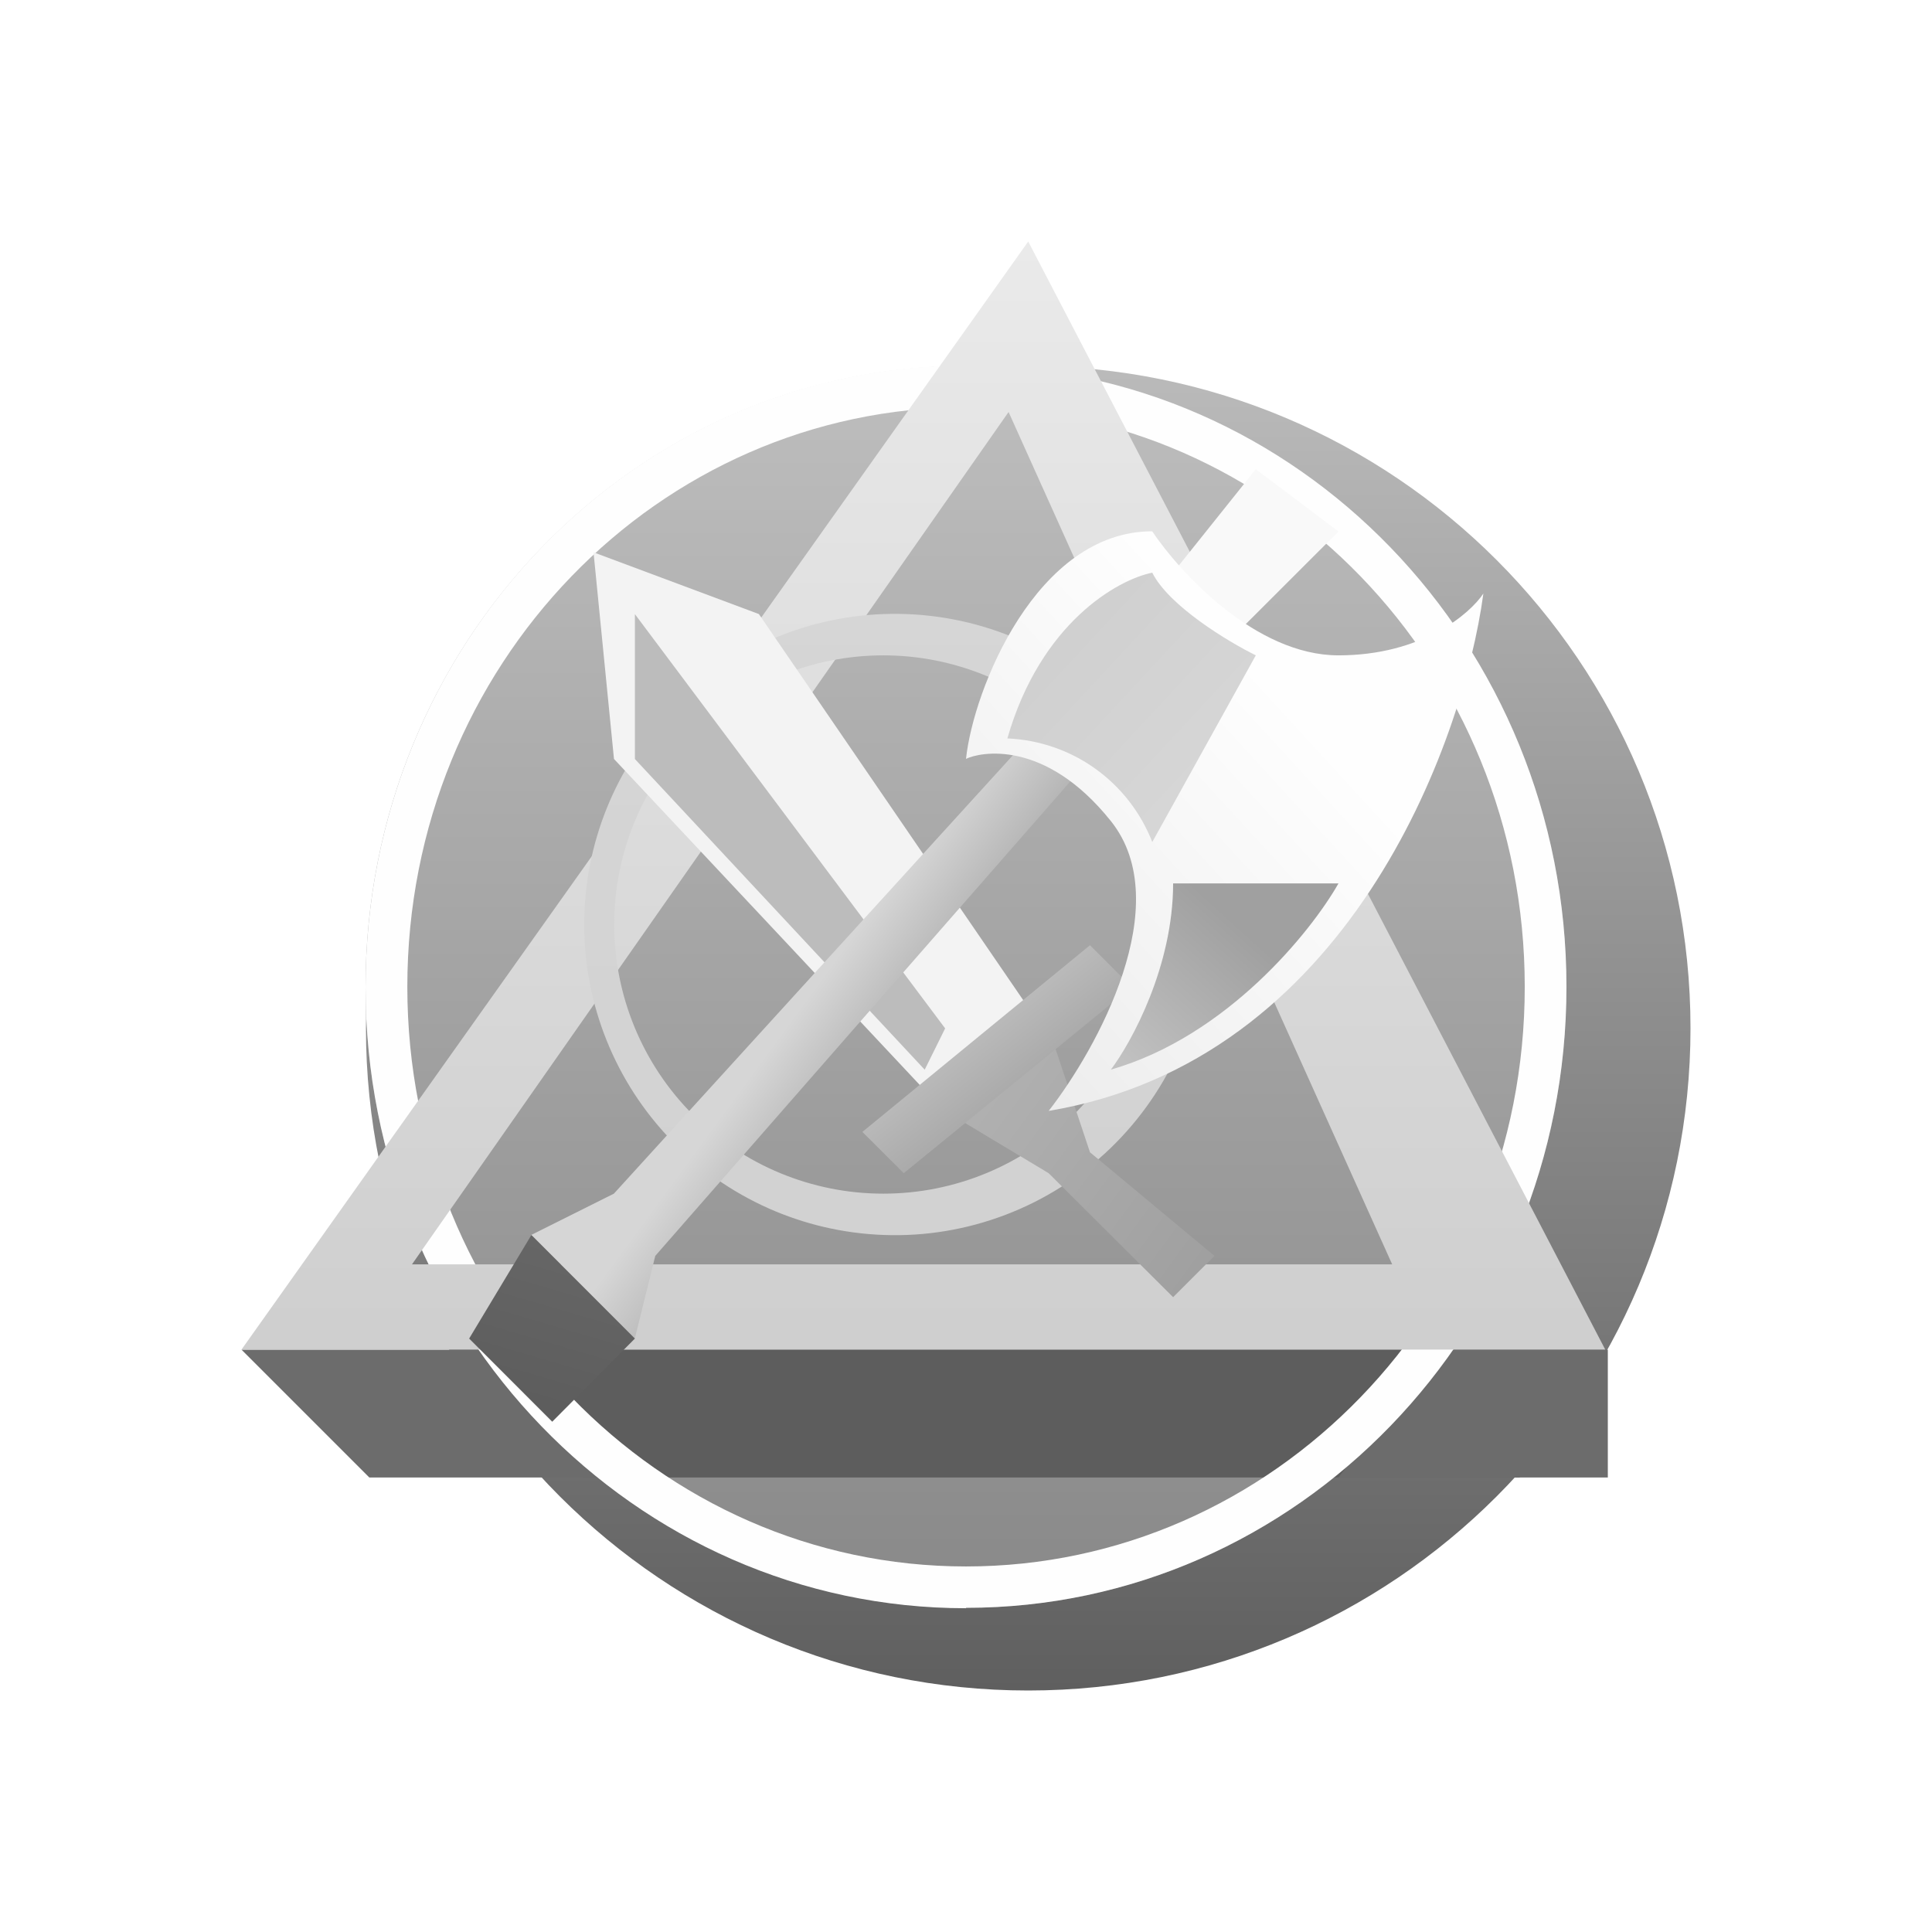 <svg width="24" height="24" viewBox="0 0 24 24" fill="none" xmlns="http://www.w3.org/2000/svg">
<rect x="0" y="0" width="24" height="24" fill="#333333" stroke="none"/>
<g clip-path="url(#clip0_328_21105)">
<path d="M24 0H0V24H24V0Z" fill="white"/>
<path d="M12.773 21C17.317 21 21 17.316 21 12.773C21 8.229 17.317 4.546 12.773 4.546C8.229 4.546 4.546 8.229 4.546 12.773C4.546 17.316 8.229 21 12.773 21Z" fill="url(#paint0_linear_328_21105)"/>
<path d="M12 19.972C16.12 19.972 19.459 16.519 19.459 12.259C19.459 7.999 16.12 4.546 12 4.546C7.88 4.546 4.541 7.999 4.541 12.259C4.541 16.519 7.88 19.972 12 19.972Z" fill="url(#paint1_linear_328_21105)"/>
<path d="M17.824 16.766H6.177L7.236 18.354H18.883L17.824 16.766Z" fill="#5D5D5D"/>
<path d="M6.176 16.766H3L4.588 18.354H7.765L6.176 16.766ZM19.973 18.354H16.627L17.823 16.766H19.973V18.354Z" fill="#6C6C6C"/>
<path fill-rule="evenodd" clip-rule="evenodd" d="M12 19.459C15.817 19.459 18.941 16.251 18.941 12.259C18.941 8.262 15.817 5.059 12 5.059C8.183 5.059 5.06 8.262 5.06 12.259C5.06 16.251 8.183 19.459 12 19.459ZM12 19.973C16.119 19.973 19.459 16.516 19.459 12.259C19.459 7.997 16.119 4.54 12 4.54C7.881 4.54 4.541 7.997 4.541 12.264C4.541 16.521 7.881 19.978 12 19.978V19.973Z" fill="#FEFEFE"/>
<path fill-rule="evenodd" clip-rule="evenodd" d="M3 16.765H19.941L12.773 3L3 16.765ZM12.529 5.118L5.118 15.706H17.294L12.529 5.118Z" fill="url(#paint2_linear_328_21105)"/>
<path fill-rule="evenodd" clip-rule="evenodd" d="M10.973 14.828C11.86 14.828 12.71 14.476 13.337 13.849C13.964 13.222 14.316 12.371 14.316 11.485C14.316 10.598 13.964 9.748 13.337 9.121C12.71 8.494 11.86 8.141 10.973 8.141C10.086 8.141 9.236 8.494 8.609 9.121C7.982 9.748 7.63 10.598 7.63 11.485C7.63 12.371 7.982 13.222 8.609 13.849C9.236 14.476 10.086 14.828 10.973 14.828ZM10.973 15.341C11.492 15.361 12.009 15.275 12.493 15.09C12.978 14.905 13.42 14.624 13.794 14.264C14.167 13.904 14.465 13.472 14.668 12.995C14.871 12.517 14.975 12.003 14.975 11.485C14.975 10.966 14.871 10.452 14.668 9.975C14.465 9.497 14.167 9.066 13.794 8.706C13.42 8.346 12.978 8.065 12.493 7.879C12.009 7.694 11.492 7.609 10.973 7.628C9.975 7.665 9.03 8.087 8.337 8.807C7.644 9.526 7.257 10.486 7.257 11.485C7.257 12.483 7.644 13.443 8.337 14.162C9.03 14.882 9.975 15.304 10.973 15.341Z" fill="url(#paint3_linear_328_21105)"/>
<path d="M7.627 9.428L11.486 13.542L12.773 12.515L9.427 7.628L7.373 6.861L7.627 9.428Z" fill="#F3F3F3"/>
<path d="M13.027 14.574L11.74 13.801L13.027 12.774L13.54 14.314L15.086 15.601L14.573 16.114L13.027 14.574Z" fill="url(#paint4_linear_328_21105)"/>
<path d="M11.741 12.775L7.887 7.629V9.429L11.487 13.288L11.741 12.775Z" fill="#BCBCBC"/>
<path d="M11.227 14.574L10.713 14.061L13.54 11.742L14.059 12.261L11.227 14.574Z" fill="url(#paint5_linear_328_21105)"/>
<path d="M7.626 14.828L12.772 9.174L13.54 9.428L8.14 15.601L7.886 16.628L6.599 15.341L7.626 14.828Z" fill="url(#paint6_linear_328_21105)"/>
<path d="M7.887 16.628L6.601 15.342L5.828 16.628L6.86 17.661L7.887 16.628Z" fill="url(#paint7_linear_328_21105)"/>
<path d="M15.6 5.829L14.572 7.115L15.34 7.888L16.627 6.602L15.6 5.829Z" fill="#F9F9F9"/>
<path d="M14.313 6.6C12.874 6.6 12.09 8.57 12 9.427C12.169 9.343 12.979 9.173 13.8 10.2C14.621 11.227 13.63 13.027 13.027 13.8C16.733 13.181 18.173 9.258 18.427 7.373C18.258 7.628 17.659 8.141 16.627 8.141C15.6 8.141 14.658 7.114 14.313 6.6Z" fill="url(#paint8_linear_328_21105)"/>
<path d="M14.314 10.46C14.171 10.094 13.925 9.777 13.605 9.548C13.286 9.32 12.906 9.19 12.514 9.173C12.927 7.733 13.89 7.198 14.314 7.114C14.52 7.527 15.256 7.971 15.6 8.141L14.314 10.46Z" fill="url(#paint9_linear_328_21105)"/>
<path d="M16.627 10.974H14.573C14.573 12.001 14.059 12.943 13.8 13.287C15.24 12.874 16.288 11.572 16.627 10.974Z" fill="url(#paint10_linear_328_21105)"/>
</g>
<defs>
<linearGradient id="paint0_linear_328_21105" x1="12" y1="2.994" x2="12" y2="21" gradientUnits="userSpaceOnUse">
<stop stop-color="#C3C3C3"/>
<stop offset="1" stop-color="#5F5F5F"/>
</linearGradient>
<linearGradient id="paint1_linear_328_21105" x1="12" y1="2.994" x2="12" y2="21" gradientUnits="userSpaceOnUse">
<stop stop-color="#C3C3C3"/>
<stop offset="1" stop-color="#858585"/>
</linearGradient>
<linearGradient id="paint2_linear_328_21105" x1="12" y1="3" x2="12" y2="21" gradientUnits="userSpaceOnUse">
<stop stop-color="#EAEAEA"/>
<stop offset="1" stop-color="#C6C6C6"/>
</linearGradient>
<linearGradient id="paint3_linear_328_21105" x1="11.667" y1="3.007" x2="11.667" y2="20.994" gradientUnits="userSpaceOnUse">
<stop stop-color="#D8D8D8"/>
<stop offset="1" stop-color="#CFCFCF"/>
</linearGradient>
<linearGradient id="paint4_linear_328_21105" x1="7.158" y1="7.137" x2="21.215" y2="17.414" gradientUnits="userSpaceOnUse">
<stop stop-color="#D6D6D6"/>
<stop offset="1" stop-color="#838383"/>
</linearGradient>
<linearGradient id="paint5_linear_328_21105" x1="11.316" y1="9.562" x2="14.751" y2="13.909" gradientUnits="userSpaceOnUse">
<stop stop-color="#F8F8F8"/>
<stop offset="1" stop-color="#898989"/>
</linearGradient>
<linearGradient id="paint6_linear_328_21105" x1="11.004" y1="11.068" x2="13.19" y2="12.671" gradientUnits="userSpaceOnUse">
<stop stop-color="#D6D6D6"/>
<stop offset="1" stop-color="#838383"/>
</linearGradient>
<linearGradient id="paint7_linear_328_21105" x1="14.245" y1="5.015" x2="10.294" y2="18.486" gradientUnits="userSpaceOnUse">
<stop stop-color="#9E9E9E"/>
<stop offset="1" stop-color="#5D5D5D"/>
</linearGradient>
<linearGradient id="paint8_linear_328_21105" x1="16.685" y1="9.433" x2="9.502" y2="16.018" gradientUnits="userSpaceOnUse">
<stop stop-color="#FEFEFE"/>
<stop offset="1" stop-color="#E0E0E0"/>
</linearGradient>
<linearGradient id="paint9_linear_328_21105" x1="5.995" y1="7.158" x2="15.769" y2="16.227" gradientUnits="userSpaceOnUse">
<stop stop-color="#C1C1C1"/>
<stop offset="1" stop-color="#E3E3E3"/>
</linearGradient>
<linearGradient id="paint10_linear_328_21105" x1="15.086" y1="11.228" x2="13.598" y2="12.869" gradientUnits="userSpaceOnUse">
<stop stop-color="#A0A0A0"/>
<stop offset="1" stop-color="#C1C1C1"/>
</linearGradient>
<clipPath id="clip0_328_21105">
<rect width="24" height="24" fill="white"/>
</clipPath>
</defs>
</svg>
